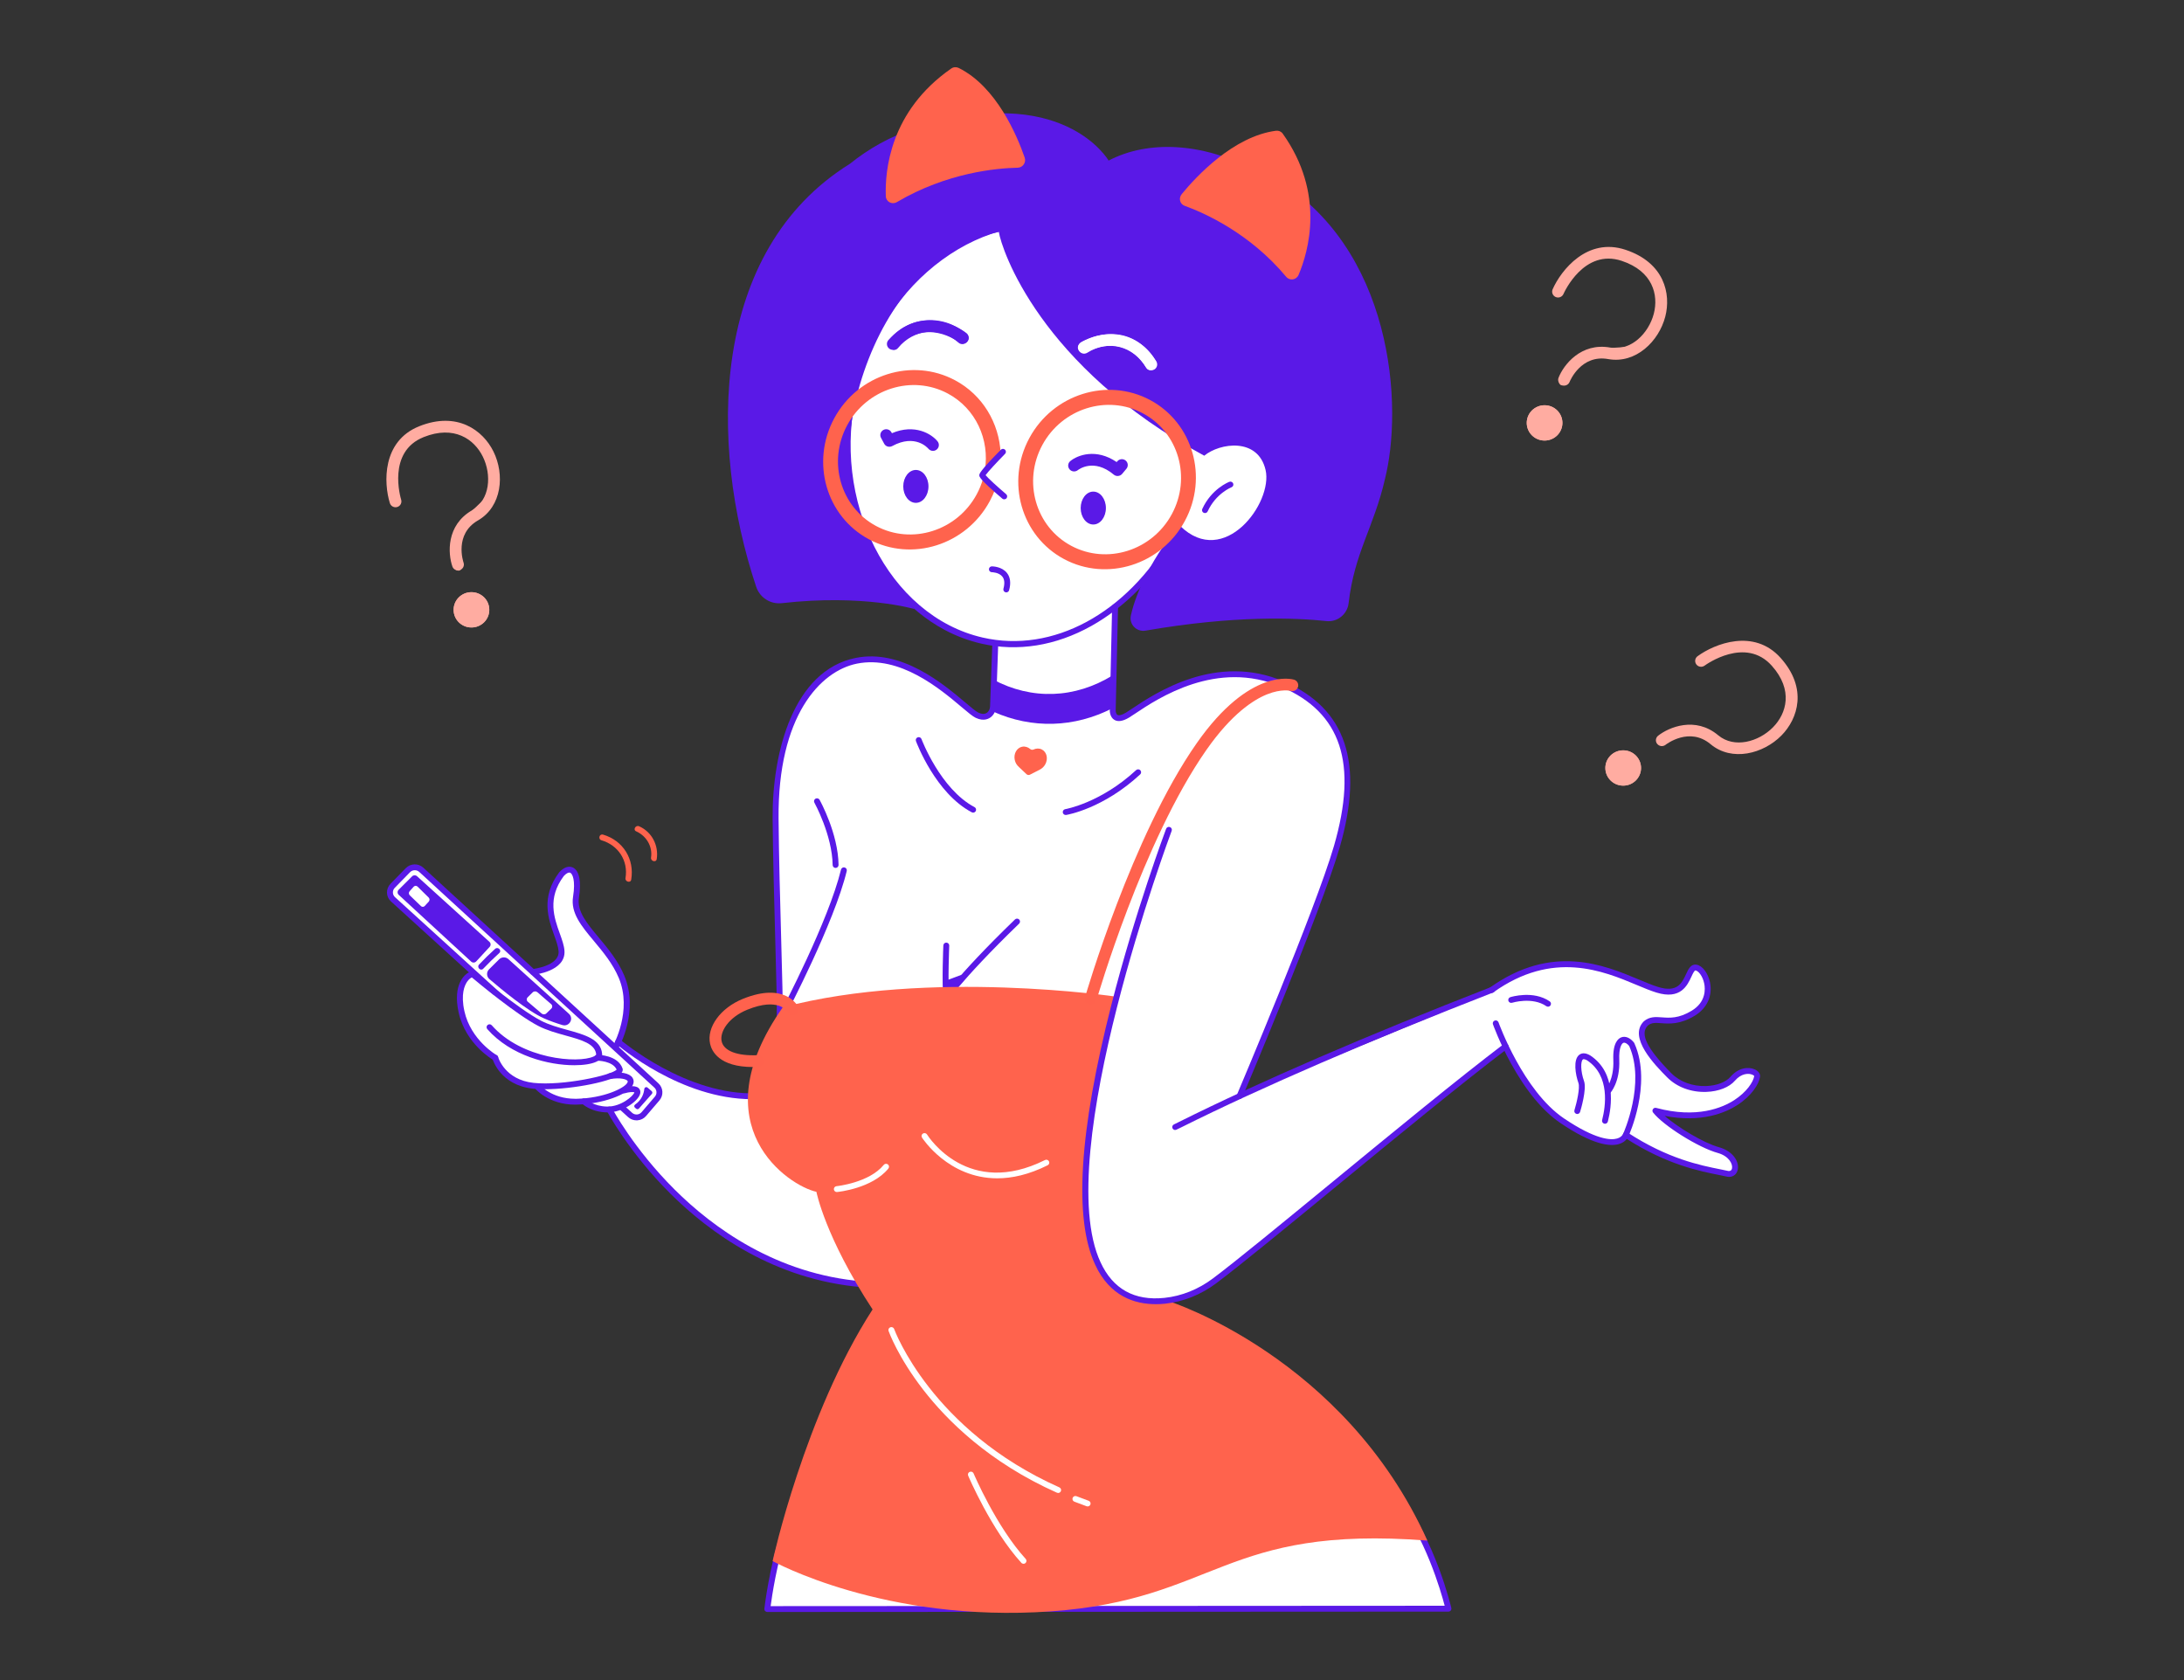 <svg width="260" height="200" viewBox="0 0 260 200" fill="none" xmlns="http://www.w3.org/2000/svg">
<rect x="0" y="0" width="260" height="200" fill="#333333" stroke="none"/>
<g clip-path="url(#clip0_23_2427)">
<path d="M158.25 168.437C165.55 172.187 170.833 185.458 172.563 191.625L91.5 191.438L92.375 186L93.875 184.125L105.125 156.312C104.75 155.417 103.725 153.488 102.625 152.938C86.425 151.688 75.958 138.479 72.75 132.031C72.448 132.26 71.425 132.394 69.75 131.094C67.781 131.25 66.187 131.219 63.968 129.312C61.656 129.25 59.968 127.719 58.906 125.812C56.75 124.625 55.406 122.562 54.75 119.594C54.225 117.219 55.677 116.188 56.468 115.969C53.719 113.354 47.962 107.994 46.937 107.469C45.912 106.944 46.198 106.042 46.469 105.656C46.792 105.406 47.594 104.713 48.219 103.938C48.844 103.162 49.708 103.177 50.062 103.281L63.281 115.469C64.052 115.594 65.793 115.594 66.594 114.594C67.594 113.344 66.156 111.531 65.593 108.75C65.031 105.969 66.906 103.312 67.875 103.281C68.843 103.25 68.625 105.406 68.5 107.75C68.375 110.094 72.813 113.219 73.969 116.156C75.125 119.094 74.125 122.469 73.656 123.969C77.707 128.419 85.761 130.177 89.281 130.5L92.75 121.906C92.615 114.271 92.35 98.237 92.375 95.188C92.406 91.375 94.469 80.188 101.594 78.781C108.719 77.375 114.062 83.781 115.937 85C117.437 85.975 118.021 84.948 118.125 84.312C118.167 82.062 118.3 77.338 118.5 76.438C115.075 76.537 110.698 73.521 108.937 72L97.719 69.781L96.781 42.656C104.156 36.448 118.931 24.012 119.031 23.938C119.156 23.844 152.812 43.781 152.969 43.938C153.125 44.094 154.375 57.469 154.062 58.344C153.75 59.219 148 67.5 147.781 67.719C147.606 67.894 140.604 68.25 137.125 68.406L132.719 72.312C132.677 75.031 132.537 81.056 132.312 83.406C132.087 85.756 133.031 85.802 133.531 85.531C133.26 85.406 135.563 84.375 138.281 82.688C143.844 80.219 148.781 79.594 153.531 81.906C158.281 84.219 160.25 88.469 160.344 93.125C160.419 96.85 158.604 102.677 157.688 105.125L147.656 130.406L177.75 117.969C177.969 117.406 179.406 116.031 183.406 115.031C188.406 113.781 192.719 116.437 196.25 117.594C199.781 118.75 200.594 117.187 200.594 116.687C200.594 116.187 201.5 114.844 202.281 115.187C203.063 115.531 203.969 118.375 202.281 120.25C200.594 122.125 197.906 121.375 197.125 121.375C196.344 121.375 195.313 121.906 195.406 123.406C195.5 124.906 197.594 127.594 200.25 129.062C202.906 130.531 205.719 129.031 206.563 128.062C207.406 127.094 208.906 127.437 209.219 128.062C206.281 134 200.531 132.594 197.281 132.281C198.688 134.562 204.25 136.625 205.375 137.219C206.5 137.812 206.813 139.406 205.719 139.719C202.569 139.944 196.385 136.854 193.688 135.281C193.583 135.302 193.281 135.444 192.906 135.844C186.581 136.919 181.104 128.833 179.156 124.656C168.26 133.302 146.056 150.987 144.406 152.562C142.756 154.137 139.906 154.76 138.688 154.875C142.167 157.833 150.95 164.687 158.25 168.437Z" fill="white"/>
<path d="M54.689 67.881C54.339 67.967 53.973 67.778 53.855 67.435C53.317 65.9 53.111 62.528 56.19 60.75C58.358 59.499 58.547 56.518 57.477 54.355C56.452 52.282 54.063 50.585 50.439 52.032C46.059 53.779 47.687 59.251 47.758 59.485C47.87 59.853 47.662 60.243 47.29 60.355C46.918 60.466 46.524 60.26 46.411 59.892C45.676 57.504 45.462 52.519 49.912 50.741C54.435 48.933 57.497 51.229 58.741 53.742C60.096 56.476 59.775 60.293 56.9 61.954C54.061 63.592 55.139 66.841 55.187 66.978C55.311 67.34 55.117 67.739 54.751 67.861C54.731 67.867 54.711 67.872 54.691 67.878L54.689 67.881Z" fill="#FFACA1"/>
<path d="M56.125 74.696C57.298 74.696 58.249 73.756 58.249 72.595C58.249 71.435 57.298 70.494 56.125 70.494C54.952 70.494 54.002 71.435 54.002 72.595C54.002 73.756 54.952 74.696 56.125 74.696Z" fill="#FFACA1"/>
<path d="M185.884 45.832C185.56 45.673 185.408 45.294 185.544 44.957C186.141 43.444 188.199 40.746 191.706 41.376C194.176 41.819 196.277 39.671 196.882 37.341C197.462 35.107 196.761 32.281 193.058 31.052C188.58 29.567 186.225 34.775 186.127 34.998C185.972 35.352 185.555 35.511 185.2 35.357C184.845 35.201 184.682 34.792 184.837 34.441C185.845 32.153 188.957 28.224 193.505 29.732C198.133 31.264 198.952 34.976 198.248 37.687C197.485 40.635 194.736 43.332 191.458 42.747C188.225 42.167 186.909 45.333 186.856 45.467C186.712 45.823 186.304 45.999 185.943 45.857C185.924 45.848 185.907 45.84 185.887 45.832H185.884Z" fill="#FFACA1"/>
<path d="M183.879 52.444C185.052 52.444 186.002 51.503 186.002 50.343C186.002 49.182 185.052 48.242 183.879 48.242C182.706 48.242 181.755 49.182 181.755 50.343C181.755 51.503 182.706 52.444 183.879 52.444Z" fill="#FFACA1"/>
<path d="M197.248 88.509C197.048 88.211 197.108 87.809 197.395 87.581C198.676 86.567 201.819 85.246 204.543 87.525C206.461 89.13 209.365 88.308 211.063 86.586C212.693 84.936 213.513 82.142 210.925 79.247C207.796 75.747 203.126 79.093 202.929 79.238C202.616 79.467 202.174 79.403 201.943 79.091C201.715 78.781 201.777 78.344 202.093 78.115C204.123 76.633 208.801 74.766 211.981 78.322C215.214 81.936 214.051 85.555 212.074 87.559C209.922 89.735 206.179 90.713 203.636 88.587C201.127 86.486 198.392 88.578 198.276 88.668C197.972 88.904 197.53 88.857 197.288 88.556C197.274 88.539 197.263 88.523 197.251 88.506L197.248 88.509Z" fill="#FFACA1"/>
<path d="M193.238 93.524C194.411 93.524 195.361 92.584 195.361 91.423C195.361 90.263 194.411 89.322 193.238 89.322C192.065 89.322 191.114 90.263 191.114 91.423C191.114 92.584 192.065 93.524 193.238 93.524Z" fill="#FFACA1"/>
<path d="M92.825 121.397H92.817C92.622 121.392 92.467 121.233 92.473 121.04C92.507 119.664 92.406 116.025 92.29 111.815C92.16 107.161 92.017 101.886 91.98 97.436C91.915 89.548 94.467 79.807 101.874 78.319C107.327 77.224 112.284 81.406 114.945 83.652C115.607 84.209 116.179 84.691 116.46 84.825C116.936 85.048 117.299 85.034 117.573 84.781C117.75 84.613 117.86 84.351 117.868 84.062L118.127 76.747C118.133 76.555 118.288 76.402 118.491 76.41C118.685 76.416 118.837 76.577 118.832 76.769L118.572 84.084C118.556 84.563 118.373 84.992 118.054 85.288C117.773 85.549 117.15 85.92 116.156 85.452C115.793 85.279 115.244 84.82 114.489 84.181C111.917 82.011 107.13 77.976 102.015 79.001C97.65 79.879 92.586 85.232 92.687 97.431C92.724 101.875 92.867 107.144 92.997 111.795C93.112 116.017 93.214 119.664 93.18 121.057C93.174 121.247 93.019 121.397 92.828 121.397H92.825Z" fill="#5A19E7"/>
<path d="M93.352 120.806C93.298 120.806 93.242 120.795 93.189 120.767C93.017 120.678 92.949 120.469 93.039 120.296C93.096 120.191 98.635 109.638 100.12 103.519C100.165 103.333 100.353 103.218 100.545 103.263C100.734 103.308 100.849 103.497 100.804 103.684C99.297 109.889 93.718 120.514 93.662 120.622C93.6 120.742 93.476 120.809 93.349 120.809L93.352 120.806Z" fill="#5A19E7"/>
<path d="M91.347 191.894C91.248 191.894 91.152 191.852 91.085 191.78C91.017 191.707 90.986 191.607 90.997 191.51C91.003 191.462 91.513 186.845 93.053 182.036C93.112 181.852 93.31 181.751 93.496 181.81C93.681 181.869 93.783 182.064 93.724 182.247C92.459 186.19 91.899 189.999 91.744 191.198L171.985 191.153C171.537 189.436 169.665 182.891 166.009 178.333C165.888 178.182 165.913 177.962 166.065 177.842C166.217 177.722 166.44 177.747 166.561 177.898C170.878 183.284 172.76 191.342 172.777 191.423C172.799 191.526 172.777 191.635 172.709 191.719C172.641 191.802 172.54 191.85 172.433 191.85L91.344 191.894H91.347Z" fill="#5A19E7"/>
<path d="M89.524 130.849C81.081 130.849 73.688 124.546 73.37 124.273C73.223 124.147 73.209 123.927 73.336 123.782C73.463 123.637 73.685 123.623 73.832 123.749C73.91 123.816 81.74 130.495 90.181 130.141C90.375 130.127 90.538 130.283 90.547 130.475C90.555 130.668 90.403 130.829 90.209 130.838C89.981 130.846 89.75 130.852 89.522 130.852L89.524 130.849Z" fill="#5A19E7"/>
<path d="M102.683 153.232C102.683 153.232 102.663 153.232 102.652 153.232C92.144 152.36 84.433 146.695 79.814 142.098C74.817 137.124 72.26 132.281 72.235 132.234C72.145 132.064 72.212 131.852 72.387 131.765C72.559 131.676 72.773 131.743 72.86 131.916C72.885 131.963 75.403 136.725 80.329 141.624C84.861 146.132 92.425 151.686 102.711 152.538C102.905 152.555 103.049 152.722 103.032 152.915C103.015 153.096 102.863 153.235 102.68 153.235L102.683 153.232Z" fill="#5A19E7"/>
<path d="M112.653 119.224C112.472 119.224 112.32 119.087 112.303 118.906C112.115 116.864 112.295 112.717 112.303 112.545C112.312 112.352 112.478 112.199 112.669 112.213C112.864 112.221 113.013 112.383 113.005 112.575C113.005 112.617 112.819 116.847 113.005 118.845C113.021 119.037 112.881 119.207 112.686 119.224C112.675 119.224 112.664 119.224 112.655 119.224H112.653Z" fill="#5A19E7"/>
<path d="M111.853 120.177C111.788 120.177 111.726 120.16 111.667 120.124C111.501 120.021 111.453 119.806 111.554 119.644C111.636 119.516 113.602 116.44 120.831 109.454C120.969 109.321 121.192 109.323 121.33 109.46C121.465 109.597 121.462 109.819 121.324 109.953C114.176 116.861 112.174 119.982 112.154 120.012C112.086 120.118 111.974 120.177 111.856 120.177H111.853Z" fill="#5A19E7"/>
<path d="M112.61 116.73L115.249 115.755L112.734 118.446L112.61 116.73Z" fill="#5A19E7"/>
<path d="M132.919 118.652C132.919 118.652 110.588 115.314 93.189 119.912C83.202 134.142 93.952 141.181 97.191 141.877C97.191 141.877 98.224 147.264 103.879 155.879C95.782 168.418 91.98 185.834 91.98 185.834C91.98 185.834 105.288 193.218 125.073 191.824C144.858 190.431 145.632 181.515 169.924 183.395C160.066 161.522 139.155 154.904 139.155 154.904C139.155 154.904 133.944 155.879 131.584 152.012C129.224 148.144 129.402 144.382 129.402 144.382C129.402 144.382 128.838 139.924 129.717 133.409C130.669 127.452 132.916 118.647 132.916 118.647L132.919 118.652Z" fill="#FF634D"/>
<path d="M112.435 74.972C113.807 75.705 115.272 76.262 116.809 76.616C121.152 77.611 125.687 76.884 129.925 74.515C133.967 72.255 137.47 68.68 140.059 64.175C140.16 63.996 140.104 63.771 139.929 63.673C139.746 63.587 139.532 63.637 139.428 63.818C134.116 73.063 125.309 77.803 116.987 75.897C105.783 73.331 98.81 59.53 102.066 46.364C103.637 40.008 107.234 34.519 112.193 30.907C117.136 27.31 122.839 26.012 128.258 27.252C138.343 29.561 144.818 40.342 143.317 52.327C143.292 52.53 143.433 52.711 143.635 52.731C143.835 52.75 144.018 52.603 144.044 52.402C145.593 40.044 138.881 28.923 128.438 26.53C122.814 25.242 116.897 26.583 111.779 30.311C106.676 34.025 102.975 39.668 101.361 46.199C98.455 57.947 103.499 70.193 112.438 74.972H112.435Z" fill="#5A19E7"/>
<path d="M165.491 53.592C166.814 42.371 163.161 23.732 145.548 18.608C143.72 17.995 141.881 17.63 140.095 17.524C140.095 17.524 140.092 17.524 140.09 17.524C137.163 17.351 134.372 17.864 131.978 19.115C131.978 19.115 126.484 9.574 108.819 15.325C105.986 16.248 103.446 17.674 101.181 19.497C84.567 29.818 84.311 52.753 90.02 69.848C90.454 71.146 91.718 71.957 93.081 71.801C102.806 70.701 108.867 72.506 108.867 72.506C108.867 72.506 104.89 68.692 102.463 62.965C102.204 62.185 101.947 61.288 101.728 60.282C101.894 60.318 101.99 60.34 101.99 60.34C101.711 59.663 101.497 58.897 101.339 58.061C101.136 56.554 101.029 54.868 101.086 53.012C101.519 45.667 105.012 36.288 111.579 31.105C112.776 30.23 113.956 29.511 115.049 28.926C116.257 28.347 117.542 27.898 118.908 27.608C119.217 29.631 123.752 43.611 143.362 54.249C145.221 52.711 149.764 52.051 150.665 55.952C151.566 59.853 145.734 67.736 140.501 62.614C139.512 63.241 138.667 63.985 137.938 64.79C138.107 64.888 138.281 64.974 138.453 65.066C137.138 66.989 135.299 70.23 134.629 73.264C134.395 74.323 135.31 75.259 136.375 75.072C147.018 73.225 154.366 73.551 157.92 73.936C159.224 74.078 160.399 73.111 160.551 71.796C161.235 65.796 163.561 62.773 164.891 56.969C165.138 55.957 165.341 54.834 165.485 53.622C165.485 53.608 165.488 53.597 165.491 53.586V53.592Z" fill="#5A19E7"/>
<path d="M122.544 52.143C125.368 46.924 131.818 44.895 136.918 47.62C142.019 50.348 143.872 56.813 141.047 62.032C138.222 67.251 131.773 69.279 126.672 66.554C121.572 63.826 119.719 57.362 122.544 52.143ZM124.09 52.97C121.738 57.317 123.279 62.703 127.529 64.974C131.779 67.245 137.149 65.557 139.501 61.21C141.853 56.863 140.312 51.477 136.062 49.206C131.812 46.935 126.442 48.624 124.09 52.97Z" fill="#FF634D"/>
<path d="M113.689 45.263C117.007 47.035 118.947 50.387 119.124 53.951C118.48 54.606 117.882 55.333 117.246 55.98C117.84 52.355 116.181 48.635 112.833 46.846C108.583 44.575 103.212 46.264 100.86 50.613C98.508 54.96 100.049 60.346 104.299 62.617C108.549 64.888 113.92 63.2 116.271 58.853C116.59 58.265 116.835 57.654 117.015 57.039C117.198 57.164 117.381 57.287 117.559 57.418C117.882 57.657 118.175 57.941 118.482 58.206C118.299 58.705 118.08 59.198 117.82 59.677C114.996 64.896 108.546 66.925 103.446 64.2C98.345 61.472 96.492 55.007 99.317 49.788C102.142 44.569 108.591 42.541 113.692 45.266L113.689 45.263Z" fill="#FF634D"/>
<path d="M140.667 23.125C142.402 21.01 146.832 16.228 151.899 15.565C152.211 15.523 152.521 15.649 152.704 15.905C157.785 23.036 155.774 29.943 154.591 32.727C154.332 33.334 153.538 33.454 153.124 32.958C148.758 27.722 143.34 25.334 141.025 24.498C140.467 24.298 140.284 23.596 140.67 23.128L140.667 23.125Z" fill="#FF634D"/>
<path d="M121.989 18.767C121.107 16.215 118.651 10.329 114.137 8.092C113.852 7.953 113.511 7.969 113.244 8.156C105.933 13.236 105.341 20.349 105.454 23.362C105.479 24.025 106.197 24.398 106.772 24.058C112.731 20.542 118.663 20.015 121.149 19.965C121.758 19.954 122.186 19.344 121.989 18.77V18.767Z" fill="#FF634D"/>
<path d="M109.031 59.861C109.86 59.861 110.532 58.984 110.532 57.902C110.532 56.821 109.86 55.944 109.031 55.944C108.202 55.944 107.53 56.821 107.53 57.902C107.53 58.984 108.202 59.861 109.031 59.861Z" fill="#5A19E7"/>
<path d="M130.153 62.439C130.983 62.439 131.655 61.562 131.655 60.48C131.655 59.398 130.983 58.521 130.153 58.521C129.324 58.521 128.652 59.398 128.652 60.48C128.652 61.562 129.324 62.439 130.153 62.439Z" fill="#5A19E7"/>
<path d="M115.089 39.793C112.354 37.355 108.262 37.561 105.919 40.434C105.355 41.125 106.344 42.117 106.916 41.421C108.757 39.164 111.881 38.807 114.094 40.78C114.768 41.379 115.765 40.395 115.091 39.793H115.089Z" fill="#5A19E7"/>
<path d="M128.621 40.852C131.714 38.874 135.719 39.724 137.572 42.928C138.017 43.7 136.882 44.522 136.431 43.745C134.975 41.228 131.95 40.384 129.447 41.983C128.686 42.468 127.858 41.343 128.621 40.855V40.852Z" fill="white"/>
<path d="M147.567 130.835C147.522 130.835 147.474 130.826 147.432 130.807C147.252 130.732 147.167 130.528 147.243 130.35C147.336 130.13 156.636 108.189 158.813 100.68C161.657 90.861 159.678 84.856 152.58 81.777C144.877 78.436 137.817 83.159 135.158 84.936C134.846 85.145 134.601 85.31 134.409 85.424C133.691 85.853 133.111 85.948 132.685 85.708C132.119 85.388 132.116 84.647 132.116 84.566L132.395 72.242C132.401 72.052 132.556 71.902 132.747 71.902H132.756C132.95 71.907 133.105 72.066 133.099 72.258L132.821 84.58C132.821 84.68 132.86 85.006 133.037 85.106C133.218 85.207 133.584 85.106 134.046 84.831C134.22 84.725 134.46 84.566 134.764 84.362C137.51 82.526 144.804 77.644 152.862 81.141C160.241 84.343 162.409 90.796 159.489 100.875C157.303 108.423 147.987 130.4 147.891 130.62C147.835 130.754 147.702 130.835 147.567 130.835Z" fill="#5A19E7"/>
<path d="M137.583 155.252C135.077 155.252 132.122 154.319 130.384 150.568C127.819 145.104 128.464 134.697 132.3 119.642C135.147 108.468 138.789 98.757 138.825 98.66C138.893 98.479 139.096 98.387 139.279 98.456C139.462 98.523 139.555 98.724 139.484 98.905C139.341 99.29 125.053 137.556 131.024 150.279C132.494 153.452 135.048 154.873 138.625 154.503C140.664 154.291 142.661 153.491 144.396 152.187C147.201 150.084 152.752 145.522 158.63 140.696C165.71 134.881 173.737 128.288 179.021 124.284C179.175 124.167 179.395 124.198 179.513 124.348C179.632 124.501 179.604 124.719 179.449 124.836C174.174 128.831 166.155 135.419 159.078 141.231C153.194 146.063 147.638 150.627 144.821 152.742C142.982 154.124 140.864 154.971 138.696 155.197C138.338 155.233 137.963 155.255 137.58 155.255L137.583 155.252Z" fill="#5A19E7"/>
<path d="M139.907 134.518C139.76 134.518 139.622 134.427 139.571 134.279C139.512 134.101 139.605 133.908 139.783 133.841C139.831 133.822 140.045 133.713 140.312 133.579C149.863 128.812 162.728 123.25 177.517 117.496C177.697 117.426 177.902 117.513 177.973 117.694C178.043 117.875 177.956 118.076 177.773 118.145C163.007 123.894 150.161 129.444 140.628 134.201C140.135 134.446 140.067 134.479 140.014 134.496C139.977 134.507 139.94 134.513 139.904 134.513L139.907 134.518Z" fill="#5A19E7"/>
<path d="M205.827 140.097C205.779 140.097 205.728 140.097 205.678 140.089C205.664 140.089 205.647 140.086 205.633 140.08C205.354 140.013 205.024 139.949 204.647 139.874C202.318 139.411 198.451 138.642 193.669 135.586C193.44 135.873 193.111 136.084 192.708 136.199C191.675 136.494 189.636 136.302 185.8 133.713C183.67 132.275 181.665 129.854 179.837 126.516C178.485 124.041 177.762 122.016 177.731 121.932C177.666 121.751 177.764 121.553 177.948 121.489C178.131 121.425 178.331 121.523 178.395 121.704C178.424 121.784 181.327 129.857 186.194 133.142C189.996 135.708 191.782 135.742 192.511 135.533C192.863 135.432 193.111 135.235 193.232 134.962C193.274 134.867 193.356 134.794 193.455 134.766C193.556 134.736 193.663 134.753 193.747 134.811C198.558 137.957 202.453 138.732 204.782 139.194C205.157 139.269 205.489 139.333 205.768 139.4C206.016 139.42 206.148 139.317 206.193 139.085C206.294 138.562 205.824 137.617 204.489 137.249C202.191 136.614 198.023 134.003 196.795 132.437C196.702 132.32 196.696 132.156 196.781 132.03C196.865 131.905 197.02 131.846 197.167 131.888C201.997 133.184 205.061 131.863 206.455 130.963C207.936 130.004 208.728 128.801 208.838 128.087C208.824 128.065 208.68 127.92 208.362 127.862C208.131 127.817 207.317 127.745 206.542 128.645C205.869 129.43 204.596 129.932 203.143 129.982C201.324 130.049 199.622 129.414 198.465 128.243C197.057 126.822 193.762 123.493 195.699 121.575C196.381 121.001 197.085 121.054 197.834 121.107C198.778 121.177 199.848 121.258 201.397 120.316C203.115 119.274 203.011 117.719 202.887 117.098C202.695 116.147 202.163 115.573 201.853 115.523C201.712 115.501 201.526 115.902 201.363 116.256C200.881 117.298 200.079 119.04 197.203 118.159C196.499 117.945 195.727 117.621 194.835 117.248C190.863 115.585 184.862 113.074 177.776 118.137C177.618 118.248 177.398 118.215 177.283 118.059C177.17 117.903 177.204 117.686 177.362 117.571C184.772 112.28 190.99 114.882 195.108 116.607C195.984 116.972 196.738 117.29 197.409 117.496C199.69 118.195 200.236 117.014 200.718 115.969C201 115.362 201.287 114.732 201.96 114.838C202.67 114.949 203.348 115.844 203.574 116.964C203.892 118.555 203.213 120.029 201.76 120.912C200.014 121.971 198.721 121.874 197.775 121.804C197.074 121.751 196.612 121.718 196.17 122.088C195.192 123.058 196.046 124.811 198.963 127.756C199.983 128.784 201.493 129.341 203.115 129.286C204.354 129.241 205.461 128.823 206.002 128.193C206.945 127.093 208.145 126.956 208.914 127.31C209.35 127.511 209.587 127.851 209.528 128.196C209.392 129.082 208.508 130.464 206.835 131.545C205.461 132.434 202.588 133.702 198.172 132.838C199.772 134.22 202.78 136.054 204.675 136.58C206.289 137.029 207.066 138.275 206.88 139.219C206.773 139.768 206.365 140.103 205.816 140.103L205.827 140.097Z" fill="#5A19E7"/>
<path d="M99.478 103.321C99.286 103.321 99.128 103.168 99.125 102.979C99.075 99.412 96.971 95.586 96.951 95.547C96.858 95.377 96.92 95.165 97.089 95.074C97.258 94.982 97.475 95.043 97.568 95.21C97.658 95.372 99.776 99.223 99.829 102.965C99.829 103.157 99.677 103.316 99.483 103.319H99.478V103.321Z" fill="#5A19E7"/>
<path d="M115.849 96.737C115.793 96.737 115.736 96.723 115.683 96.695C111.388 94.43 109.135 88.472 109.042 88.219C108.974 88.038 109.067 87.837 109.25 87.773C109.433 87.706 109.636 87.798 109.701 87.979C109.723 88.038 111.96 93.942 116.015 96.082C116.187 96.171 116.252 96.383 116.159 96.553C116.097 96.67 115.973 96.737 115.849 96.737Z" fill="#5A19E7"/>
<path d="M126.87 97.016C126.701 97.016 126.551 96.896 126.523 96.726C126.492 96.537 126.622 96.358 126.813 96.325C126.855 96.319 131.027 95.589 135.254 91.677C135.395 91.546 135.62 91.552 135.752 91.694C135.885 91.833 135.879 92.053 135.736 92.187C131.342 96.252 127.109 96.985 126.929 97.013C126.909 97.016 126.889 97.019 126.87 97.019V97.016Z" fill="#5A19E7"/>
<path d="M121.69 88.893C122.037 88.824 122.383 88.938 122.653 89.172C122.758 89.264 122.907 89.286 123.036 89.225C123.363 89.074 123.726 89.06 124.039 89.225C124.619 89.528 124.799 90.311 124.442 90.978C124.281 91.278 124.036 91.499 123.763 91.627H123.769L122.614 92.22C122.479 92.29 122.313 92.265 122.203 92.162L121.287 91.295H121.293C121.057 91.094 120.873 90.808 120.803 90.462C120.648 89.724 121.045 89.021 121.687 88.89L121.69 88.893Z" fill="#FF634D"/>
<path d="M132.466 80.392C127.965 83.17 122.831 83.348 118.243 80.904V84.719C122.873 86.784 127.897 86.642 132.466 84.296V80.395V80.392Z" fill="#5A19E7"/>
<path d="M89.631 127.02C85.601 127.02 84.725 125.117 84.537 124.267C84.097 122.292 85.773 119.987 88.44 118.906C93.462 116.872 94.946 119.714 95.005 119.834C95.177 120.179 95.033 120.597 94.684 120.767C94.338 120.937 93.921 120.798 93.746 120.461C93.693 120.366 92.69 118.689 88.972 120.196C86.733 121.105 85.657 122.827 85.911 123.966C86.164 125.106 87.761 125.719 90.189 125.613C90.566 125.591 90.907 125.892 90.924 126.276C90.941 126.661 90.642 126.987 90.254 127.003C90.04 127.015 89.831 127.017 89.631 127.017V127.02Z" fill="#FF624D"/>
<path d="M129.861 119.575C129.796 119.575 129.731 119.566 129.666 119.547C129.292 119.441 129.075 119.056 129.182 118.686C129.235 118.496 134.755 99.49 142.461 88.478C148.795 79.425 153.842 80.846 154.056 80.91C154.428 81.024 154.636 81.414 154.521 81.782C154.405 82.147 154.017 82.351 153.648 82.245C153.611 82.236 152.558 81.972 150.845 82.654C149.201 83.312 146.61 84.995 143.619 89.272C136.048 100.095 130.59 118.881 130.537 119.07C130.449 119.377 130.168 119.578 129.861 119.578V119.575Z" fill="#FF624D"/>
<path d="M64.847 129.667C64.34 129.667 63.867 129.645 63.445 129.6C59.555 129.18 58.657 126.145 58.62 126.014C58.567 125.828 58.677 125.638 58.865 125.585C59.051 125.532 59.245 125.641 59.299 125.828C59.33 125.936 60.121 128.539 63.521 128.907C67.005 129.283 72.812 128.004 73.412 127.329C72.944 126.279 71.133 126.268 71.105 126.268C70.911 126.268 70.753 126.112 70.753 125.92C70.753 125.727 70.908 125.571 71.102 125.571H71.108C71.266 125.571 73.55 125.599 74.11 127.187C74.116 127.199 74.119 127.212 74.122 127.224C74.153 127.355 74.147 127.555 73.955 127.767C73.105 128.714 68.235 129.665 64.844 129.665L64.847 129.667Z" fill="#5A19E7"/>
<path d="M68.48 131.501C65.298 131.501 63.726 129.62 63.661 129.539C63.54 129.389 63.563 129.171 63.715 129.049C63.867 128.929 64.087 128.951 64.211 129.099C64.27 129.171 65.65 130.801 68.483 130.801C68.537 130.801 68.593 130.801 68.646 130.801C71.897 130.729 74.293 129.545 74.665 128.926C74.766 128.762 74.724 128.698 74.707 128.675C74.572 128.48 73.902 128.249 72.668 128.45C72.48 128.483 72.296 128.352 72.263 128.163C72.232 127.973 72.361 127.795 72.553 127.761C73.871 127.544 74.918 127.745 75.287 128.282C75.403 128.452 75.558 128.806 75.268 129.283C74.668 130.275 71.806 131.426 68.66 131.495C68.601 131.495 68.539 131.495 68.48 131.495V131.501Z" fill="#5A19E7"/>
<path d="M72.327 132.423C72.305 132.423 72.282 132.423 72.257 132.423C70.325 132.387 69.3 131.395 69.258 131.353C69.12 131.217 69.12 130.996 69.258 130.86C69.396 130.723 69.618 130.723 69.753 130.86C69.77 130.877 70.643 131.696 72.271 131.729C72.291 131.729 72.311 131.729 72.33 131.729C73.966 131.729 75.431 130.447 75.524 130.032C75.378 129.974 74.902 129.988 74.372 130.147C74.186 130.202 73.989 130.096 73.933 129.912C73.876 129.729 73.983 129.534 74.169 129.478C74.485 129.383 75.555 129.107 76.025 129.528C76.2 129.684 76.267 129.907 76.22 130.158C76.048 131.027 74.172 132.426 72.327 132.426V132.423Z" fill="#5A19E7"/>
<path d="M68.365 126.808C65.326 126.808 60.817 125.694 58.012 122.509C57.885 122.364 57.899 122.144 58.046 122.019C58.192 121.893 58.415 121.907 58.541 122.052C62.11 126.103 68.81 126.627 70.683 125.763C70.916 125.655 70.981 125.56 70.976 125.538C70.871 124.25 69.238 123.799 67.345 123.275C66.233 122.966 65.081 122.648 64.073 122.124C61.476 120.776 56.916 116.983 56.173 116.356C56.066 116.401 55.846 116.535 55.629 116.839C55.308 117.287 54.835 118.34 55.288 120.38C56.054 123.835 59.102 125.596 59.133 125.613C59.302 125.708 59.361 125.922 59.262 126.09C59.166 126.257 58.95 126.315 58.783 126.22C58.648 126.142 55.435 124.295 54.601 120.531C53.846 117.117 55.398 115.997 55.719 115.808C56.052 115.61 56.347 115.587 56.536 115.743C56.59 115.788 61.701 120.101 64.405 121.506C65.349 121.996 66.464 122.306 67.54 122.604C69.596 123.172 71.539 123.71 71.68 125.457C71.713 125.655 71.668 126.078 70.984 126.396C70.424 126.655 69.497 126.808 68.368 126.808H68.365Z" fill="#5A19E7"/>
<path d="M78.38 128.962L50.391 103.288C49.799 102.747 48.867 102.772 48.307 103.346L46.487 105.211C46.206 105.498 46.059 105.877 46.07 106.278C46.082 106.679 46.254 107.047 46.552 107.317L58.775 118.435C59.108 118.43 59.44 118.413 59.772 118.396L47.028 106.804C46.87 106.662 46.78 106.467 46.775 106.256C46.769 106.044 46.845 105.846 46.994 105.693L48.814 103.829C49.109 103.528 49.599 103.514 49.912 103.798L77.901 129.472C78.211 129.754 78.239 130.225 77.966 130.542L76.377 132.398C76.237 132.56 76.042 132.657 75.828 132.671C75.612 132.682 75.406 132.613 75.248 132.468L74.257 131.565C74.079 131.726 73.848 131.841 73.564 131.88L74.772 132.98C75.051 133.234 75.403 133.37 75.778 133.37C75.809 133.37 75.842 133.37 75.873 133.368C76.282 133.343 76.653 133.159 76.915 132.849L78.504 130.994C79.019 130.392 78.966 129.497 78.38 128.962Z" fill="#5A19E7"/>
<path d="M58.944 112.954C58.279 113.55 57.643 114.175 57.032 114.824C56.722 115.153 57.221 115.646 57.53 115.317C58.142 114.668 58.781 114.046 59.443 113.447C59.778 113.146 59.279 112.653 58.944 112.954Z" fill="#5A19E7"/>
<path d="M49.647 104.308L58.268 112.121C58.44 112.277 58.454 112.545 58.294 112.715L56.694 114.448C56.533 114.621 56.263 114.632 56.091 114.473L47.467 106.526C47.293 106.364 47.287 106.091 47.456 105.921L49.059 104.322C49.219 104.16 49.478 104.155 49.647 104.308Z" fill="#5A19E7"/>
<path d="M48.78 106.579L50.112 107.863C50.242 107.989 50.444 107.983 50.565 107.849L51.044 107.328C51.168 107.192 51.163 106.977 51.033 106.846L49.706 105.542C49.577 105.414 49.371 105.42 49.247 105.556L48.763 106.097C48.639 106.233 48.648 106.451 48.78 106.576V106.579Z" fill="white"/>
<path d="M73.305 124.967C73.246 124.967 73.186 124.953 73.133 124.922C72.964 124.827 72.905 124.615 72.998 124.448C73.02 124.406 75.302 120.313 73.665 116.415C72.95 114.71 71.764 113.291 70.719 112.04C69.215 110.24 67.914 108.685 68.221 106.752C68.537 104.768 68.142 104.018 67.892 103.898C67.711 103.812 67.424 103.954 67.123 104.277C65.134 106.924 65.968 109.245 66.638 111.115C66.906 111.859 67.157 112.561 67.199 113.194C67.359 115.626 63.639 116.03 63.481 116.047C63.29 116.069 63.115 115.927 63.095 115.735C63.076 115.543 63.217 115.373 63.411 115.353C63.442 115.351 66.616 115.002 66.498 113.238C66.461 112.701 66.236 112.074 65.977 111.346C65.287 109.427 64.346 106.796 66.571 103.845C66.576 103.837 66.585 103.829 66.593 103.82C67.128 103.241 67.714 103.04 68.201 103.271C68.965 103.634 69.229 104.943 68.922 106.86C68.663 108.482 69.872 109.925 71.269 111.594C72.344 112.882 73.567 114.342 74.321 116.145C76.093 120.363 73.719 124.61 73.617 124.788C73.553 124.902 73.434 124.967 73.31 124.967H73.305Z" fill="#5A19E7"/>
<path d="M58.22 115.392L59.417 114.203C59.721 113.902 60.209 113.89 60.524 114.177L67.726 120.681C68.359 121.252 67.768 122.272 66.945 122.024C66.244 121.812 65.487 121.548 64.751 121.224C62.814 120.372 59.617 117.719 58.26 116.551C57.91 116.251 57.891 115.718 58.218 115.392H58.22Z" fill="#5A19E7"/>
<path d="M76.701 129.637C76.651 130.138 76.431 130.918 75.606 131.492C75.482 131.579 75.471 131.757 75.586 131.855L75.733 131.983C75.831 132.069 75.98 132.058 76.065 131.96L77.603 130.222C77.69 130.124 77.679 129.977 77.58 129.893L77.093 129.475C76.947 129.35 76.724 129.444 76.704 129.634L76.701 129.637Z" fill="#5A19E7"/>
<path d="M71.787 99.356C71.35 99.228 71.164 99.9 71.601 100.028C73.612 100.619 74.809 102.466 74.465 104.531C74.392 104.968 75.071 105.158 75.144 104.715C75.549 102.279 74.195 100.061 71.787 99.353V99.356Z" fill="#FF634D"/>
<path d="M76.087 98.362C75.676 98.178 75.319 98.779 75.733 98.963C76.946 99.504 77.707 100.761 77.504 102.084C77.436 102.522 78.115 102.711 78.183 102.268C78.431 100.652 77.614 99.041 76.087 98.362Z" fill="#FF634D"/>
<path d="M193.559 135.446C193.511 135.446 193.46 135.435 193.412 135.416C193.235 135.335 193.156 135.129 193.238 134.956C193.266 134.897 195.933 128.971 193.947 124.51C193.7 124.214 193.441 124.075 193.266 124.139C193.055 124.217 192.711 124.73 192.77 126.159C192.88 128.815 191.734 130.082 191.683 130.135C191.551 130.277 191.328 130.286 191.185 130.158C191.041 130.027 191.033 129.807 191.162 129.664C191.171 129.656 192.162 128.536 192.063 126.187C191.979 124.175 192.624 123.632 193.015 123.487C193.505 123.306 194.055 123.534 194.519 124.108C194.539 124.131 194.553 124.156 194.564 124.184C195.694 126.68 195.443 129.559 195.035 131.534C194.595 133.657 193.902 135.182 193.871 135.246C193.812 135.374 193.686 135.449 193.55 135.449L193.559 135.446Z" fill="#5A19E7"/>
<path d="M191.069 133.774C191.044 133.774 191.018 133.774 190.993 133.766C190.804 133.724 190.683 133.538 190.725 133.351L190.745 133.27C191.125 131.768 191.714 128.073 188.948 126.234C188.869 126.19 188.562 126.017 188.439 126.117C188.157 126.343 188.157 127.522 188.577 128.703C188.914 129.659 188.191 132.094 188.106 132.367C188.05 132.551 187.853 132.657 187.667 132.599C187.481 132.543 187.374 132.348 187.433 132.164C187.723 131.211 188.109 129.492 187.912 128.932C187.546 127.903 187.267 126.159 187.994 125.577C188.23 125.387 188.653 125.245 189.326 125.649C192.477 127.745 191.844 131.796 191.427 133.443L191.413 133.504C191.376 133.666 191.23 133.777 191.069 133.777V133.774Z" fill="#5A19E7"/>
<path d="M62.834 119.249L64.481 120.653C64.642 120.79 64.892 120.784 65.041 120.636L65.633 120.068C65.788 119.92 65.779 119.683 65.619 119.541L63.977 118.117C63.816 117.978 63.56 117.984 63.411 118.134L62.814 118.725C62.662 118.875 62.67 119.109 62.834 119.249Z" fill="white"/>
<path d="M54.55 67.928C54.362 67.928 54.19 67.803 54.142 67.616C53.159 63.871 54.167 62.698 57.499 59.56C58.786 58.292 58.846 55.773 57.626 53.712C56.297 51.463 53.965 50.552 51.382 51.271C49.684 51.744 48.47 52.63 47.774 53.904C46.459 56.309 47.389 59.324 47.4 59.354C47.47 59.574 47.346 59.808 47.124 59.878C46.901 59.948 46.665 59.825 46.594 59.605C46.552 59.468 45.549 56.219 47.034 53.508C47.842 52.029 49.23 51.006 51.154 50.471C54.131 49.641 56.823 50.697 58.358 53.294C59.789 55.715 59.676 58.605 58.091 60.162C54.827 63.236 54.092 64.088 54.962 67.41C55.021 67.633 54.886 67.861 54.658 67.92C54.621 67.928 54.587 67.934 54.55 67.934V67.928Z" fill="#FFACA1"/>
<path d="M56.125 74.696C57.298 74.696 58.249 73.756 58.249 72.595C58.249 71.435 57.298 70.494 56.125 70.494C54.952 70.494 54.002 71.435 54.002 72.595C54.002 73.756 54.952 74.696 56.125 74.696Z" fill="#FFACA1"/>
<path d="M186.022 45.882C185.96 45.882 185.898 45.868 185.836 45.84C185.625 45.739 185.54 45.489 185.642 45.283C187.354 41.802 188.889 41.56 193.483 41.315C195.293 41.178 196.992 39.303 197.42 36.948C197.887 34.385 196.71 32.192 194.274 31.077C192.674 30.347 191.167 30.239 189.804 30.76C187.225 31.743 185.952 34.633 185.94 34.661C185.85 34.872 185.6 34.973 185.385 34.881C185.171 34.789 185.07 34.544 185.163 34.332C185.219 34.201 186.591 31.086 189.5 29.979C191.086 29.375 192.812 29.489 194.629 30.319C197.437 31.601 198.791 34.134 198.251 37.096C197.747 39.855 195.767 41.981 193.536 42.148C189.035 42.387 187.917 42.56 186.399 45.648C186.326 45.795 186.177 45.882 186.019 45.882H186.022Z" fill="#FFACA1"/>
<path d="M183.879 52.444C185.051 52.444 186.002 51.503 186.002 50.343C186.002 49.182 185.051 48.242 183.879 48.242C182.706 48.242 181.755 49.182 181.755 50.343C181.755 51.503 182.706 52.444 183.879 52.444Z" fill="#FFACA1"/>
<path d="M193.238 93.524C194.41 93.524 195.361 92.584 195.361 91.423C195.361 90.263 194.41 89.322 193.238 89.322C192.065 89.322 191.114 90.263 191.114 91.423C191.114 92.584 192.065 93.524 193.238 93.524Z" fill="#FFACA1"/>
<path d="M118.719 140.27C112.878 140.27 109.8 135.48 109.76 135.418C109.659 135.254 109.709 135.04 109.876 134.939C110.042 134.839 110.259 134.889 110.36 135.051C110.557 135.363 115.275 142.66 124.405 138.093C124.58 138.007 124.791 138.077 124.878 138.247C124.966 138.419 124.895 138.628 124.724 138.715C122.479 139.838 120.476 140.27 118.722 140.27H118.719Z" fill="white"/>
<path d="M99.621 141.903C99.441 141.903 99.289 141.769 99.272 141.588C99.252 141.395 99.396 141.225 99.587 141.206C99.627 141.203 103.46 140.807 105.209 138.67C105.33 138.52 105.552 138.497 105.704 138.617C105.857 138.737 105.879 138.957 105.758 139.108C103.82 141.476 99.827 141.883 99.658 141.9C99.646 141.9 99.635 141.9 99.624 141.9L99.621 141.903Z" fill="white"/>
<path d="M125.971 177.728C125.923 177.728 125.873 177.717 125.828 177.697C117.722 174.086 112.709 169.054 109.929 165.467C106.91 161.572 105.828 158.571 105.783 158.443C105.719 158.262 105.814 158.064 106 158C106.183 157.936 106.386 158.03 106.448 158.212C106.49 158.331 110.887 170.277 126.115 177.062C126.292 177.14 126.371 177.346 126.292 177.522C126.233 177.65 126.106 177.728 125.971 177.728Z" fill="white"/>
<path d="M129.48 179.33C129.438 179.33 129.396 179.322 129.356 179.308L127.9 178.762C127.717 178.692 127.627 178.491 127.695 178.313C127.765 178.132 127.965 178.043 128.148 178.11L129.604 178.656C129.787 178.725 129.877 178.926 129.81 179.104C129.756 179.244 129.621 179.33 129.48 179.33Z" fill="white"/>
<path d="M121.851 186.157C121.755 186.157 121.659 186.118 121.589 186.043C117.998 182.108 115.286 175.733 115.258 175.669C115.182 175.49 115.266 175.287 115.446 175.214C115.627 175.139 115.832 175.226 115.905 175.401C115.931 175.465 118.601 181.732 122.107 185.577C122.237 185.719 122.225 185.939 122.082 186.07C122.014 186.132 121.93 186.16 121.845 186.16L121.851 186.157Z" fill="white"/>
<path d="M119.798 70.519C119.767 70.519 119.736 70.517 119.705 70.508C119.516 70.458 119.406 70.266 119.457 70.082C119.629 69.455 119.586 68.973 119.333 68.647C118.93 68.126 118.091 68.118 118.083 68.118C117.888 68.118 117.73 67.962 117.73 67.769C117.73 67.577 117.885 67.421 118.08 67.421C118.156 67.421 119.277 67.435 119.885 68.218C120.279 68.725 120.364 69.413 120.133 70.263C120.091 70.419 119.947 70.519 119.792 70.519H119.798Z" fill="#5A19E7"/>
<path d="M106.29 41.644C106.127 41.644 105.961 41.588 105.828 41.474C105.535 41.22 105.504 40.782 105.758 40.49C109.064 36.728 113.278 38.294 115.046 39.648C115.353 39.883 115.41 40.323 115.173 40.627C114.936 40.93 114.494 40.986 114.187 40.752C114.018 40.624 110.073 37.709 106.822 41.407C106.684 41.566 106.487 41.646 106.29 41.646V41.644Z" fill="#5A19E7"/>
<path d="M137.062 44.082C136.828 44.082 136.6 43.968 136.465 43.758C133.668 39.378 129.613 41.816 129.441 41.922C129.111 42.126 128.678 42.028 128.469 41.702C128.264 41.376 128.362 40.947 128.692 40.741C128.745 40.707 134.116 37.478 137.651 43.014C137.859 43.34 137.761 43.77 137.431 43.976C137.313 44.048 137.183 44.084 137.056 44.084L137.062 44.082Z" fill="white"/>
<path d="M119.553 59.443C119.471 59.443 119.389 59.415 119.325 59.36C116.584 57.027 116.584 56.746 116.584 56.576C116.584 56.425 116.584 56.144 119.147 53.539C119.282 53.4 119.505 53.4 119.646 53.533C119.786 53.667 119.786 53.887 119.651 54.026C118.674 55.021 117.609 56.169 117.331 56.565C117.632 56.933 118.775 57.975 119.781 58.83C119.927 58.956 119.944 59.176 119.817 59.321C119.747 59.401 119.648 59.441 119.55 59.441L119.553 59.443Z" fill="#5A19E7"/>
<path d="M143.45 61.079C143.402 61.079 143.351 61.068 143.303 61.048C143.126 60.968 143.047 60.761 143.128 60.586C144.232 58.184 146.263 57.39 146.35 57.356C146.531 57.287 146.736 57.376 146.807 57.557C146.877 57.735 146.787 57.939 146.604 58.005C146.584 58.014 144.748 58.741 143.771 60.873C143.711 61.001 143.585 61.076 143.45 61.076V61.079Z" fill="#5A19E7"/>
<path d="M111.067 53.673C110.861 53.673 110.659 53.583 110.518 53.413C110.447 53.33 108.955 51.611 106.217 53.099C106.054 53.188 105.857 53.21 105.676 53.157C105.496 53.104 105.344 52.982 105.257 52.817L104.882 52.121C104.699 51.781 104.829 51.36 105.172 51.179C105.516 50.998 105.941 51.126 106.124 51.466L106.18 51.569C108.904 50.415 110.904 51.658 111.616 52.541C111.858 52.842 111.808 53.28 111.506 53.519C111.377 53.622 111.222 53.673 111.067 53.673Z" fill="#5A19E7"/>
<path d="M133.046 56.665C132.88 56.665 132.719 56.607 132.592 56.501C130.201 54.5 128.39 55.907 128.314 55.966C128.013 56.205 127.571 56.164 127.326 55.868C127.081 55.573 127.117 55.138 127.413 54.893C128.292 54.166 130.5 53.341 132.936 55.005L133.012 54.915C133.26 54.617 133.705 54.578 134.003 54.821C134.302 55.066 134.344 55.506 134.099 55.801L133.592 56.409C133.471 56.554 133.299 56.643 133.111 56.66C133.091 56.66 133.068 56.66 133.049 56.66L133.046 56.665Z" fill="#5A19E7"/>
<path d="M184.287 119.839C184.217 119.839 184.149 119.82 184.087 119.778C182.426 118.638 180.035 119.363 180.012 119.371C179.826 119.427 179.629 119.327 179.57 119.143C179.511 118.959 179.615 118.764 179.798 118.705C179.908 118.672 182.538 117.869 184.487 119.204C184.648 119.313 184.687 119.53 184.577 119.689C184.51 119.786 184.4 119.839 184.287 119.839Z" fill="#5A19E7"/>
</g>
<defs>
<clipPath id="clip0_23_2427">
<rect width="168" height="184" fill="white" transform="translate(46 8)"/>
</clipPath>
</defs>
</svg>
